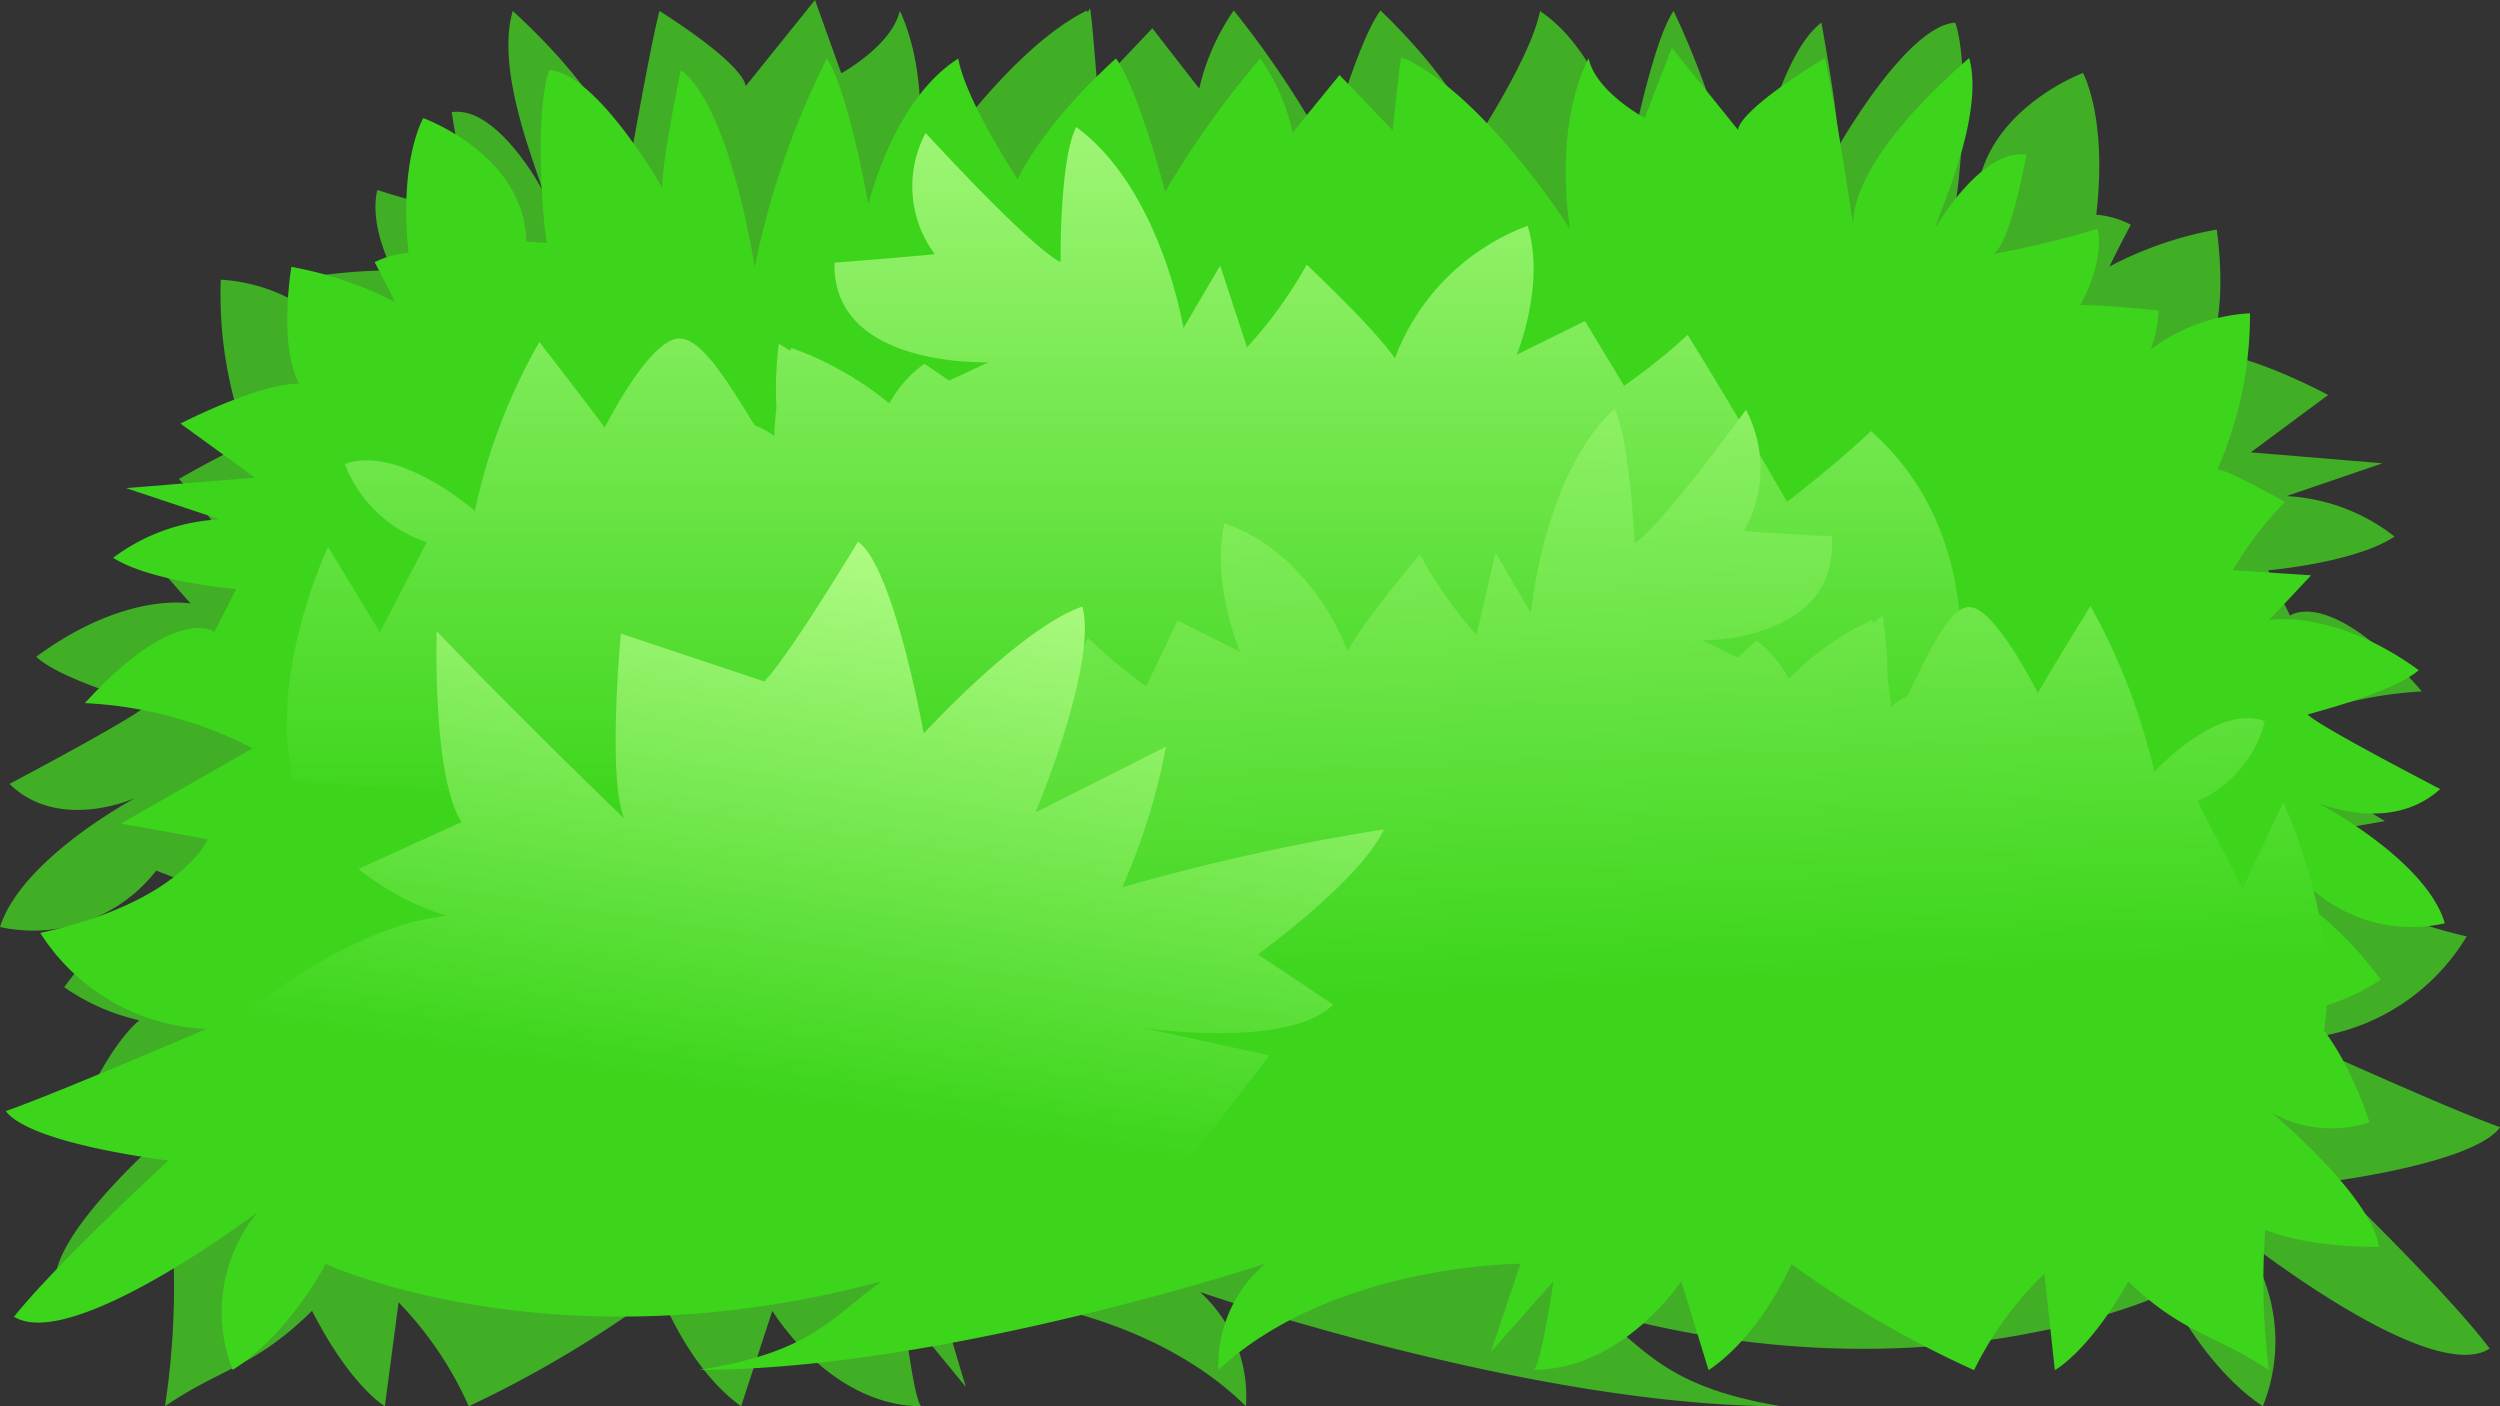<svg xmlns="http://www.w3.org/2000/svg" xmlns:xlink="http://www.w3.org/1999/xlink" viewBox="0 0 160 90"><rect x="0" y="0" width="160" height="90" fill="#333333" stroke="none"/><defs><style>.cls-1{fill:#40af26;}.cls-2{fill:#3cd51c;}.cls-3{fill:url(#Gradiente_sem_nome_16);}.cls-4{fill:url(#Gradiente_sem_nome_16-2);}.cls-5{fill:url(#Gradiente_sem_nome_16-3);}</style><linearGradient id="Gradiente_sem_nome_16" x1="71.94" y1="-12.92" x2="71.94" y2="52.28" gradientUnits="userSpaceOnUse"><stop offset="0.13" stop-color="#baff8d"/><stop offset="1" stop-color="#3cd51c"/></linearGradient><linearGradient id="Gradiente_sem_nome_16-2" x1="-1996.22" y1="44.9" x2="-1996.22" y2="110.1" gradientTransform="matrix(-0.98, 0.04, 0.04, 1, -1849.89, 32.27)" xlink:href="#Gradiente_sem_nome_16"/><linearGradient id="Gradiente_sem_nome_16-3" x1="55.65" y1="25.36" x2="48.87" y2="69.99" xlink:href="#Gradiente_sem_nome_16"/></defs><g id="Camada_2" data-name="Camada 2"><g id="Camada_1-2" data-name="Camada 1"><path class="cls-1" d="M146.34,31.75l6.14-2.1-8.43-.7L149,25.28s-5-2.7-7.72-2.7c1.4-2.67.59-7.89.59-7.89A23.74,23.74,0,0,0,135,17.06c.38-.77.83-1.66,1.37-2.68a5.86,5.86,0,0,0-2.21-.64c.73-6.25-.85-9.07-.85-9.07s-6.62,2.46-6.82,8.32l-1.35.09c.37-2,.91-8.9,0-11.63-3.12.19-7.52,8-7.52,8s.33-.31-1.05-8c-3.24,2.41-5,13.25-5,13.25a55.86,55.86,0,0,0-4.46-14c-1.42,2.08-2.88,9.8-2.88,9.8s-1.47-7-5.67-9.79c-.55,2.85-4,8.13-4,8.13S93.24,5.36,88.35.67c-1.53,2.08-3.39,9-3.39,9a61.59,61.59,0,0,0-6-9,14.52,14.52,0,0,0-2.21,5l-3-3.86L70.23,5.52c-.59-7.21-.41-4.27-.68-4.84-5.45,2.71-11,11.49-11,11.49S59.83,5.52,57.59.69c-.52,2.24-3.75,4-3.75,4L52.16,0,47.71,5.53S48,4.41,42.21.7C41.6,2.94,40,12.18,40,12.18S41.13,8.36,32.82.7c-1.17,3.92,1.67,10.36,1.89,11.48-.17-.39-3-5.44-5.8-5,.93,6,1.78,6.61,2,6.67a52.72,52.72,0,0,1-6.76-1.69c-.55,2.25.94,5.11,1,5.14A36.12,36.12,0,0,0,20,17.7a8.78,8.78,0,0,0,.43,2.63,11.15,11.15,0,0,0-6.3-2.43,26.16,26.16,0,0,0,1.8,10.55c-.35,0-1.41.47-4.48,2.2a21.65,21.65,0,0,1,3.25,4.63l-5.14.35,2.64,3s-4.12-.83-9.88,3.4c1.56,1.5,7.05,3,7.05,3S11,44.64.61,50.17c3.2,3.13,8.07.89,8.07.89S1.4,54.92,0,59.33a10,10,0,0,0,10-3.61l1.58.61a25.89,25.89,0,0,0-7.47,6.85A13.66,13.66,0,0,0,8.92,65.3S6.63,67,4.49,72.94a7.83,7.83,0,0,0,6.43-.64S4.23,78,3.58,81.49c5.23,0,7.52-1.19,7.52-1.19a51.22,51.22,0,0,1-.54,9.7c3.59-2.46,5.71-2.46,9.41-6.11C22.46,88.76,24.63,90,24.63,90l.88-6.65A22.78,22.78,0,0,1,30,90a71.83,71.83,0,0,0,12.23-7.31S44,87.54,47.43,90l2-6.11S53.1,90,59,90c-.48,0-1.19-6.11-1.19-6.11l4,4.87L60,82.69s12.32,0,19.74,7.31a9,9,0,0,0-2.94-7.31S97.91,90,114,90c-7.47-1.24-8.66-3.69-11.93-6.11,21.6,6.11,36.7-1.21,36.7-1.21s2.33,4.85,6.05,7.32a11.13,11.13,0,0,0-1.48-10.91s12.17,9.67,16,7.22c-2.72-3.63-10.09-10.71-10.09-10.71s9.1-1.16,10.76-3.46c-3.27-1.14-13.14-5.64-13.14-5.64a13.6,13.6,0,0,0,11-6.57c-9.3-2.15-10.94-6.38-10.94-6.38l5.71-1L144,47.37a26.2,26.2,0,0,1,11-3.12c-5.91-6.79-8.44-4.85-8.44-4.85l-1.4-2.9s5.57-.48,8.09-2.16A12.21,12.21,0,0,0,146.34,31.75Z"/><path class="cls-2" d="M14.07,33.24l-6-2,8.25-.67-4.77-3.46s4.92-2.55,7.59-2.56c-1.34-2.52-.49-7.47-.49-7.47a23.52,23.52,0,0,1,6.63,2.25c-.36-.74-.79-1.58-1.3-2.55a5.87,5.87,0,0,1,2.17-.6c-.64-5.93.94-8.62.94-8.62s6.48,2.33,6.59,7.9l1.32.09c-.33-1.9-.76-8.46.15-11.06,3.06.18,7.27,7.58,7.27,7.58s-.32-.29,1.15-7.58C46.74,6.8,48.3,17.1,48.3,17.1A52.88,52.88,0,0,1,52.92,3.75c1.36,2,2.66,9.32,2.66,9.32s1.57-6.69,5.75-9.32c.48,2.72,3.81,7.73,3.81,7.73s1.37-3.27,6.28-7.74c1.46,2,3.15,8.53,3.15,8.53a59.7,59.7,0,0,1,6.09-8.53,13.29,13.29,0,0,1,2.07,4.74l3-3.68,3.4,3.54c.73-6.86.5-4.07.77-4.61,5.3,2.58,10.58,10.92,10.58,10.92s-1.13-6.32,1.19-10.92c.45,2.13,3.59,3.82,3.59,3.82L107,3.06l4.24,5.26s-.24-1.06,5.54-4.6c.54,2.13,1.86,10.92,1.86,10.92s-1-3.63,7.39-10.93c1,3.73-1.94,9.86-2.19,10.93.18-.37,3.07-5.17,5.85-4.73-1.08,5.68-1.94,6.28-2.15,6.34a55.75,55.75,0,0,0,6.7-1.61c.48,2.13-1.08,4.85-1.09,4.88s.31-.09,5,.35a8.21,8.21,0,0,1-.5,2.49A11.66,11.66,0,0,1,144,20.05a24.48,24.48,0,0,1-2.09,10c.34,0,1.37.44,4.33,2.07a21.8,21.8,0,0,0-3.33,4.37l5,.33-2.69,2.87s4.07-.79,9.58,3.2c-1.59,1.41-7,2.8-7,2.8s-1.59-.39,8.37,4.81c-3.23,2.94-7.92.84-7.92.84s7,3.62,8.22,7.75a9.56,9.56,0,0,1-9.61-3.37l-1.57.56a23.77,23.77,0,0,1,7.08,6.42,14.14,14.14,0,0,1-4.8,2s2.19,1.56,4.08,7.12a7.77,7.77,0,0,1-6.24-.59s6.33,5.26,6.85,8.57c-5.09,0-7.28-1.11-7.28-1.11a45.24,45.24,0,0,0,.23,9c-3.41-2.29-5.47-2.29-9-5.67-2.56,4.52-4.7,5.67-4.7,5.67l-.67-6.18a22.26,22.26,0,0,0-4.5,6.18,67,67,0,0,1-11.69-6.79s-1.9,4.5-5.3,6.79L107.6,82s-3.72,5.67-9.47,5.67c.46,0,1.29-5.67,1.29-5.67l-4,4.52,1.89-5.64s-12,0-19.33,6.79a8.46,8.46,0,0,1,3-6.79s-20.63,6.79-36.21,6.79c7.27-1.14,8.46-3.42,11.68-5.67-21.06,5.67-35.61-1.11-35.61-1.11s-2.31,4.5-5.95,6.78A10.05,10.05,0,0,1,16.5,77.57s-11.9,9-15.6,6.7c2.66-3.36,9.88-10,9.88-10S2,73.25.37,71.11C3.56,70,13.2,65.85,13.2,65.85A13.25,13.25,0,0,1,2.58,59.71c9.08-2,10.72-6,10.72-6l-5.56-1,8.43-4.82A26,26,0,0,0,5.43,45c5.85-6.39,8.29-4.56,8.29-4.56l1.4-2.74s-5.43-.45-7.88-2A12.34,12.34,0,0,1,14.07,33.24Z"/><path class="cls-3" d="M122.23,56.48s8.89-18.79-2.49-28.89c-2.15,2.06-5.37,4.53-5.37,4.53s-2.88-5.07-6.36-10.69a37.93,37.93,0,0,1-4.07,3.26l-2.5-4.14L97.07,22.7s1.86-4.47.7-8.25a14.5,14.5,0,0,0-8.5,8.49s-.79-1.39-5.64-6a28.1,28.1,0,0,1-3.82,5.29L78.09,17l-2.35,4s-1.43-8.88-6.86-12.87c-1.08,2.09-1,8.63-1,8.63s-1.25-.25-8.64-8.25a7.27,7.27,0,0,0,.59,7.76s-2.12.21-6.42.54c-.17,6.78,9.85,6.37,9.85,6.37l-2.51,1.18-1.59-1.08a7.58,7.58,0,0,0-2.24,2.54,21.15,21.15,0,0,0-6.29-3.56c0,.05,0,.12-.08.17L49.84,22a24.13,24.13,0,0,0-.15,4.12c-.12,1-.14,1.79-.14,1.79a4.54,4.54,0,0,0-1.25-.68c-1.76-2.85-3.51-5.8-5-5.55-1.89.3-4.6,5.69-4.6,5.69s-.43-.64-4.18-5.48A37.33,37.33,0,0,0,30.39,32.7s-4.84-4.27-8.32-3a8.46,8.46,0,0,0,5.24,5l-3,5.77L21,35s-3.91,8.2-2.22,15"/><path class="cls-4" d="M59,76.22s-8.83-18.37.62-28.85c2,2,5,4.34,5,4.34s2.26-5.16,5-10.89a35.22,35.22,0,0,0,3.74,3.11l2-4.22,4,2s-1.86-4.4-1-8.22c5.77,2,7.88,8.19,7.88,8.19s.62-1.41,4.63-6.19a28.82,28.82,0,0,0,3.62,5.15l1.23-5.27,2.26,3.87s.8-8.9,5.35-13.07c1,2.06,1.28,8.58,1.28,8.58s1.08-.29,7.13-8.52a8.06,8.06,0,0,1-.13,7.76s1.86.15,5.63.33c.47,6.74-8.28,6.67-8.28,6.67l2.24,1.09L112.42,41a7.39,7.39,0,0,1,2.07,2.45,17.77,17.77,0,0,1,5.31-3.77l.07.18.62-.45a27.1,27.1,0,0,1,.32,4.08c.16,1,.21,1.77.21,1.77a4.23,4.23,0,0,1,1.06-.72c1.39-2.88,2.77-5.87,4.07-5.68,1.66.24,4.27,5.5,4.27,5.5s.34-.65,3.37-5.58a40.81,40.81,0,0,1,4.09,10.62s4-4.4,7.07-3.24a7.63,7.63,0,0,1-4.31,5.11l2.88,5.6,2.61-5.51s3.74,8,2.59,14.71"/><path class="cls-5" d="M76.09,74.24l5.16-6.69-8.1-1.76s9.35,1.38,12.17-1.5l-4.81-3.21s6.56-4.74,8.06-8a139.52,139.52,0,0,0-16.75,3.71,40.45,40.45,0,0,0,2.8-9L66.27,52s4-9.5,3-13.18c-3.94,1.35-10.15,8.12-10.15,8.12S57.2,36.25,54.91,34.67c-4.86,8-6,8.94-6,8.94l-9.17-3.06s-.89,9.19.21,11.84c-7.9-7.65-12-12-12-12s-.3,9.38,1.6,12.22c-5.51,2.5-6.6,3-6.6,3a16.79,16.79,0,0,0,5.66,3c-7.88.81-16.54,9.29-16.54,9.29l7.25,1.64-6.18,6.75"/></g></g></svg>